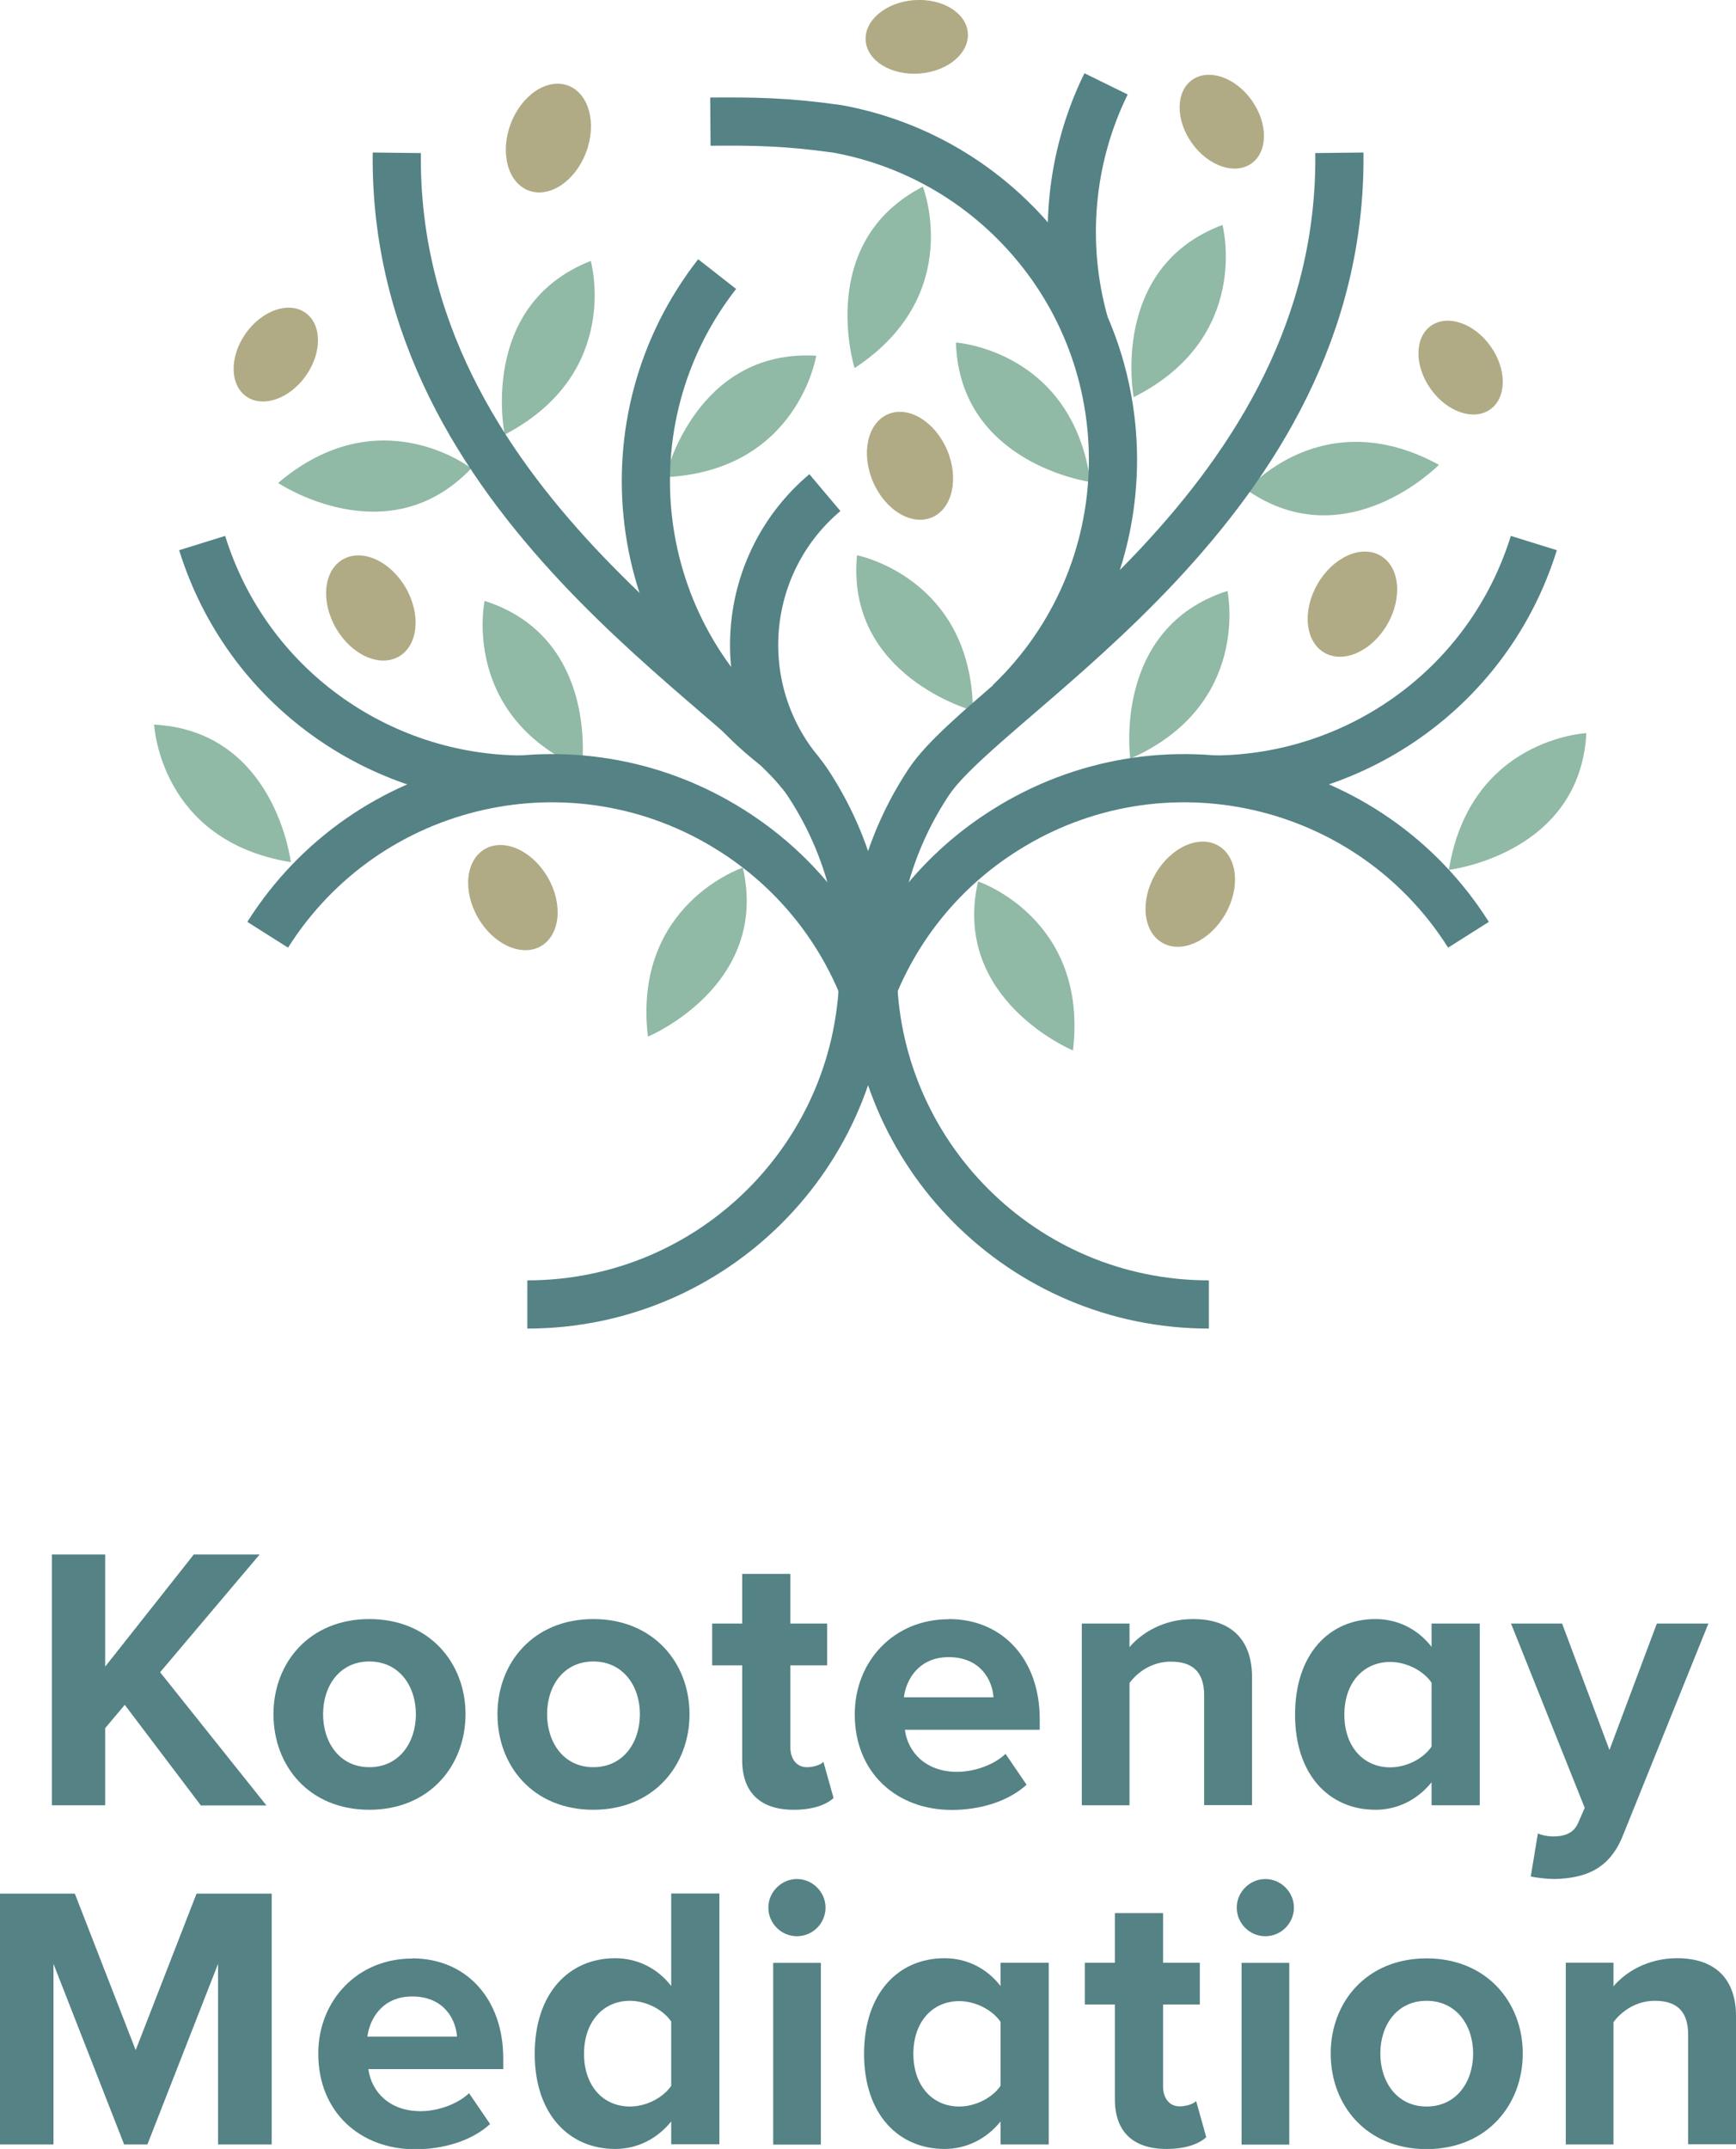 <?xml version="1.0" encoding="UTF-8"?><svg id="Layer_2" xmlns="http://www.w3.org/2000/svg" viewBox="0 0 108.11 133.75"><g id="Tree_3_Color_copy"><g id="Layer_5_copy_3"><g id="LEaves"><g><path d="m60.91,54.86s6.88,2.3,5.91,10.52c0,0-7.59-3.15-5.91-10.52Z" fill="#90b9a6"/><path d="m76.44,36.78s1.52,7.09-6.05,10.44c0,0-1.15-8.13,6.05-10.44Z" fill="#90b9a6"/><path d="m76.13,14s1.86,7.01-5.53,10.72c0,0-1.54-8.07,5.53-10.72Z" fill="#90b9a6"/><path d="m50.83,22.14s-1.14,7.16-9.4,7.56c0,0,1.86-8,9.4-7.56Z" fill="#90b9a6"/><path d="m53.37,34.56s7.12,1.39,7.22,9.67c0,0-7.93-2.14-7.22-9.67Z" fill="#90b9a6"/><path d="m59.53,21.32s7.24.48,8.38,8.68c0,0-8.14-1.12-8.38-8.68Z" fill="#90b9a6"/><path d="m57.47,11.62s2.66,6.75-4.25,11.29c0,0-2.47-7.83,4.25-11.29Z" fill="#90b9a6"/><path d="m36.79,16.24s1.98,6.98-5.36,10.81c0,0-1.68-8.04,5.36-10.81Z" fill="#90b9a6"/><path d="m77.65,30.5s4.7-5.53,11.96-1.57c0,0-5.75,5.87-11.96,1.57Z" fill="#90b9a6"/><path d="m46.26,54s-6.88,2.3-5.91,10.52c0,0,7.59-3.15,5.91-10.52Z" fill="#90b9a6"/><path d="m30.18,37.4s-1.52,7.09,6.05,10.44c0,0,1.15-8.13-6.05-10.44Z" fill="#90b9a6"/><path d="m29.35,29.15s-5.72-4.45-12.03.91c0,0,6.82,4.57,12.03-.91Z" fill="#90b9a6"/><path d="m9.6,45.1s.34,7.24,8.51,8.56c0,0-.96-8.16-8.51-8.56Z" fill="#90b9a6"/><path d="m98.79,45.63s-7.24.34-8.56,8.51c0,0,8.16-.96,8.56-8.51Z" fill="#90b9a6"/></g></g><g id="Olives"><g><ellipse cx="74.12" cy="55.65" rx="3.49" ry="2.51" transform="translate(-11.13 92.02) rotate(-60)" fill="#b0ab84"/><ellipse cx="84.22" cy="37.6" rx="3.49" ry="2.51" transform="translate(9.55 91.74) rotate(-60)" fill="#b0ab84"/><ellipse cx="31.94" cy="55.86" rx="2.51" ry="3.49" transform="translate(-23.65 23.46) rotate(-30)" fill="#b0ab84"/><ellipse cx="34.15" cy="8.59" rx="3.49" ry="2.51" transform="translate(14.07 37.52) rotate(-69.35)" fill="#b0ab84"/><ellipse cx="56.67" cy="28.99" rx="2.51" ry="3.49" transform="translate(-6.83 24.57) rotate(-23.11)" fill="#b0ab84"/><ellipse cx="90.96" cy="22.88" rx="2.29" ry="3.19" transform="translate(3.55 56.89) rotate(-35.38)" fill="#b0ab84"/><ellipse cx="76.09" cy="7.58" rx="2.29" ry="3.19" transform="translate(9.66 45.45) rotate(-35.38)" fill="#b0ab84"/><ellipse cx="57.09" cy="2.3" rx="3.19" ry="2.29" transform="translate(-.01 4.29) rotate(-4.31)" fill="#b0ab84"/><ellipse cx="23.1" cy="37.84" rx="2.51" ry="3.49" transform="translate(-15.83 16.62) rotate(-30)" fill="#b0ab84"/><ellipse cx="17.17" cy="22.07" rx="3.19" ry="2.29" transform="translate(-10.76 23.29) rotate(-54.62)" fill="#b0ab84"/></g></g><g id="Branches"><path d="m75.28,81.19c-11.56,0-20.93-9.37-20.93-20.93,0-4.29,1.29-8.28,3.5-11.6,3.75-5.63,25.81-17.32,25.56-39.15" fill="none" stroke="#548285" stroke-miterlimit="10" stroke-width="3"/><path d="m54.33,61.57c1.58-3.95,4.37-7.45,8.24-9.89,9.77-6.18,22.7-3.27,28.88,6.5" fill="none" stroke="#548285" stroke-miterlimit="10" stroke-width="3"/><path d="m62.87,43.72c8.34-8,8.62-21.25.61-29.6-3.17-3.3-7.16-5.34-11.34-6.1-3.2-.45-5.19-.47-7.9-.45" fill="none" stroke="#548285" stroke-miterlimit="10" stroke-width="3"/><path d="m95.52,33.8c-2.78,8.95-11.02,14.69-19.93,14.72" fill="none" stroke="#548285" stroke-miterlimit="10" stroke-width="3"/><path d="m32.84,81.19c11.56,0,20.93-9.37,20.93-20.93,0-4.29-1.29-8.28-3.5-11.6-3.75-5.63-25.81-17.32-25.56-39.15" fill="none" stroke="#548285" stroke-miterlimit="10" stroke-width="3"/><path d="m53.79,61.57c-1.58-3.95-4.37-7.45-8.24-9.89-9.77-6.18-22.7-3.27-28.88,6.5" fill="none" stroke="#548285" stroke-miterlimit="10" stroke-width="3"/><path d="m12.59,33.8c2.78,8.95,11.02,14.69,19.93,14.72" fill="none" stroke="#548285" stroke-miterlimit="10" stroke-width="3"/><path d="m44.66,17.06c-7.12,9.11-5.5,22.27,3.61,29.38" fill="none" stroke="#548285" stroke-miterlimit="10" stroke-width="3"/><path d="m67.53,20.12c-1.38-4.91-.94-10.24,1.35-14.9" fill="none" stroke="#548285" stroke-miterlimit="10" stroke-width="3"/><path d="m49.89,48.14c-4.42-5.24-3.76-13.06,1.48-17.48" fill="none" stroke="#548285" stroke-miterlimit="10" stroke-width="3"/></g><g><g><path d="m12.5,112.36l-4.73-6.25-1.22,1.45v4.8h-3.32v-15.61h3.32v6.98l5.52-6.98h4.1l-6.2,7.33,6.62,8.29h-4.1Z" fill="#548285"/><path d="m17.03,106.69c0-3.21,2.25-5.92,5.97-5.92s5.99,2.71,5.99,5.92-2.25,5.95-5.99,5.95-5.97-2.72-5.97-5.95Zm8.87,0c0-1.76-1.05-3.28-2.9-3.28s-2.88,1.52-2.88,3.28,1.03,3.3,2.88,3.3,2.9-1.52,2.9-3.3Z" fill="#548285"/><path d="m30.98,106.69c0-3.21,2.25-5.92,5.97-5.92s5.99,2.71,5.99,5.92-2.25,5.95-5.99,5.95-5.97-2.72-5.97-5.95Zm8.87,0c0-1.76-1.05-3.28-2.9-3.28s-2.88,1.52-2.88,3.28,1.03,3.3,2.88,3.3,2.9-1.52,2.9-3.3Z" fill="#548285"/><path d="m46.22,109.55v-5.9h-1.87v-2.6h1.87v-3.09h3v3.09h2.29v2.6h-2.29v5.1c0,.7.37,1.24,1.03,1.24.44,0,.87-.16,1.03-.33l.63,2.25c-.44.4-1.24.73-2.48.73-2.08,0-3.21-1.08-3.21-3.09Z" fill="#548285"/><path d="m59.09,100.77c3.37,0,5.66,2.53,5.66,6.23v.66h-8.4c.19,1.43,1.33,2.62,3.25,2.62,1.05,0,2.29-.42,3.02-1.12l1.31,1.92c-1.15,1.05-2.9,1.57-4.66,1.57-3.44,0-6.04-2.32-6.04-5.95,0-3.28,2.41-5.92,5.85-5.92Zm-2.79,4.87h5.57c-.07-1.08-.82-2.5-2.79-2.5-1.85,0-2.65,1.38-2.79,2.5Z" fill="#548285"/><path d="m74.99,112.36v-6.83c0-1.57-.82-2.11-2.08-2.11-1.17,0-2.08.66-2.57,1.33v7.61h-2.97v-11.31h2.97v1.47c.73-.87,2.11-1.75,3.96-1.75,2.48,0,3.67,1.4,3.67,3.6v7.98h-2.97Z" fill="#548285"/><path d="m89.15,112.36v-1.43c-.89,1.1-2.13,1.71-3.49,1.71-2.86,0-5.01-2.15-5.01-5.92s2.13-5.95,5.01-5.95c1.33,0,2.6.58,3.49,1.73v-1.45h3v11.31h-3Zm0-7.63c-.51-.75-1.57-1.29-2.57-1.29-1.69,0-2.86,1.31-2.86,3.28s1.17,3.28,2.86,3.28c1.01,0,2.06-.54,2.57-1.29v-3.98Z" fill="#548285"/><path d="m95.76,114.11c.26.12.66.19.94.19.77,0,1.29-.21,1.57-.82l.42-.96-4.59-11.47h3.18l2.95,7.87,2.95-7.87h3.21l-5.31,13.16c-.84,2.13-2.34,2.69-4.28,2.74-.35,0-1.1-.07-1.47-.16l.44-2.67Z" fill="#548285"/></g><g><path d="m13.58,133.47v-11.24l-4.4,11.24h-1.45l-4.4-11.24v11.24H0v-15.61h4.66l3.79,9.74,3.79-9.74h4.68v15.61h-3.35Z" fill="#548285"/><path d="m25.68,121.89c3.37,0,5.66,2.53,5.66,6.23v.66h-8.4c.19,1.43,1.33,2.62,3.25,2.62,1.05,0,2.29-.42,3.02-1.12l1.31,1.92c-1.15,1.05-2.9,1.57-4.66,1.57-3.44,0-6.04-2.32-6.04-5.95,0-3.28,2.41-5.92,5.85-5.92Zm-2.79,4.87h5.57c-.07-1.08-.82-2.5-2.79-2.5-1.85,0-2.65,1.38-2.79,2.5Z" fill="#548285"/><path d="m41.8,133.47v-1.43c-.89,1.1-2.13,1.71-3.49,1.71-2.86,0-5.01-2.15-5.01-5.92s2.13-5.95,5.01-5.95c1.33,0,2.6.58,3.49,1.73v-5.76h3v15.61h-3Zm0-7.65c-.51-.75-1.57-1.29-2.57-1.29-1.69,0-2.86,1.33-2.86,3.3s1.17,3.28,2.86,3.28c1.01,0,2.06-.54,2.57-1.29v-4Z" fill="#548285"/><path d="m47.85,118.73c0-.98.82-1.78,1.78-1.78s1.78.8,1.78,1.78-.8,1.78-1.78,1.78-1.78-.8-1.78-1.78Zm.3,14.75v-11.31h2.97v11.31h-2.97Z" fill="#548285"/><path d="m62.31,133.47v-1.43c-.89,1.1-2.13,1.71-3.49,1.71-2.86,0-5.01-2.15-5.01-5.92s2.13-5.95,5.01-5.95c1.33,0,2.6.58,3.49,1.73v-1.45h3v11.31h-3Zm0-7.63c-.51-.75-1.57-1.29-2.57-1.29-1.69,0-2.86,1.31-2.86,3.28s1.17,3.28,2.86,3.28c1.01,0,2.06-.54,2.57-1.29v-3.98Z" fill="#548285"/><path d="m69.43,130.66v-5.9h-1.87v-2.6h1.87v-3.09h3v3.09h2.29v2.6h-2.29v5.1c0,.7.37,1.24,1.03,1.24.44,0,.87-.16,1.03-.33l.63,2.25c-.44.4-1.24.73-2.48.73-2.08,0-3.21-1.08-3.21-3.09Z" fill="#548285"/><path d="m77.02,118.73c0-.98.82-1.78,1.78-1.78s1.78.8,1.78,1.78-.8,1.78-1.78,1.78-1.78-.8-1.78-1.78Zm.3,14.75v-11.31h2.97v11.31h-2.97Z" fill="#548285"/><path d="m82.87,127.81c0-3.21,2.25-5.92,5.97-5.92s5.99,2.71,5.99,5.92-2.25,5.95-5.99,5.95-5.97-2.72-5.97-5.95Zm8.87,0c0-1.76-1.05-3.28-2.9-3.28s-2.88,1.52-2.88,3.28,1.03,3.3,2.88,3.3,2.9-1.52,2.9-3.3Z" fill="#548285"/><path d="m105.13,133.47v-6.83c0-1.57-.82-2.11-2.08-2.11-1.17,0-2.08.66-2.57,1.33v7.61h-2.97v-11.31h2.97v1.47c.73-.87,2.11-1.75,3.96-1.75,2.48,0,3.67,1.4,3.67,3.6v7.98h-2.97Z" fill="#548285"/></g></g></g></g></svg>